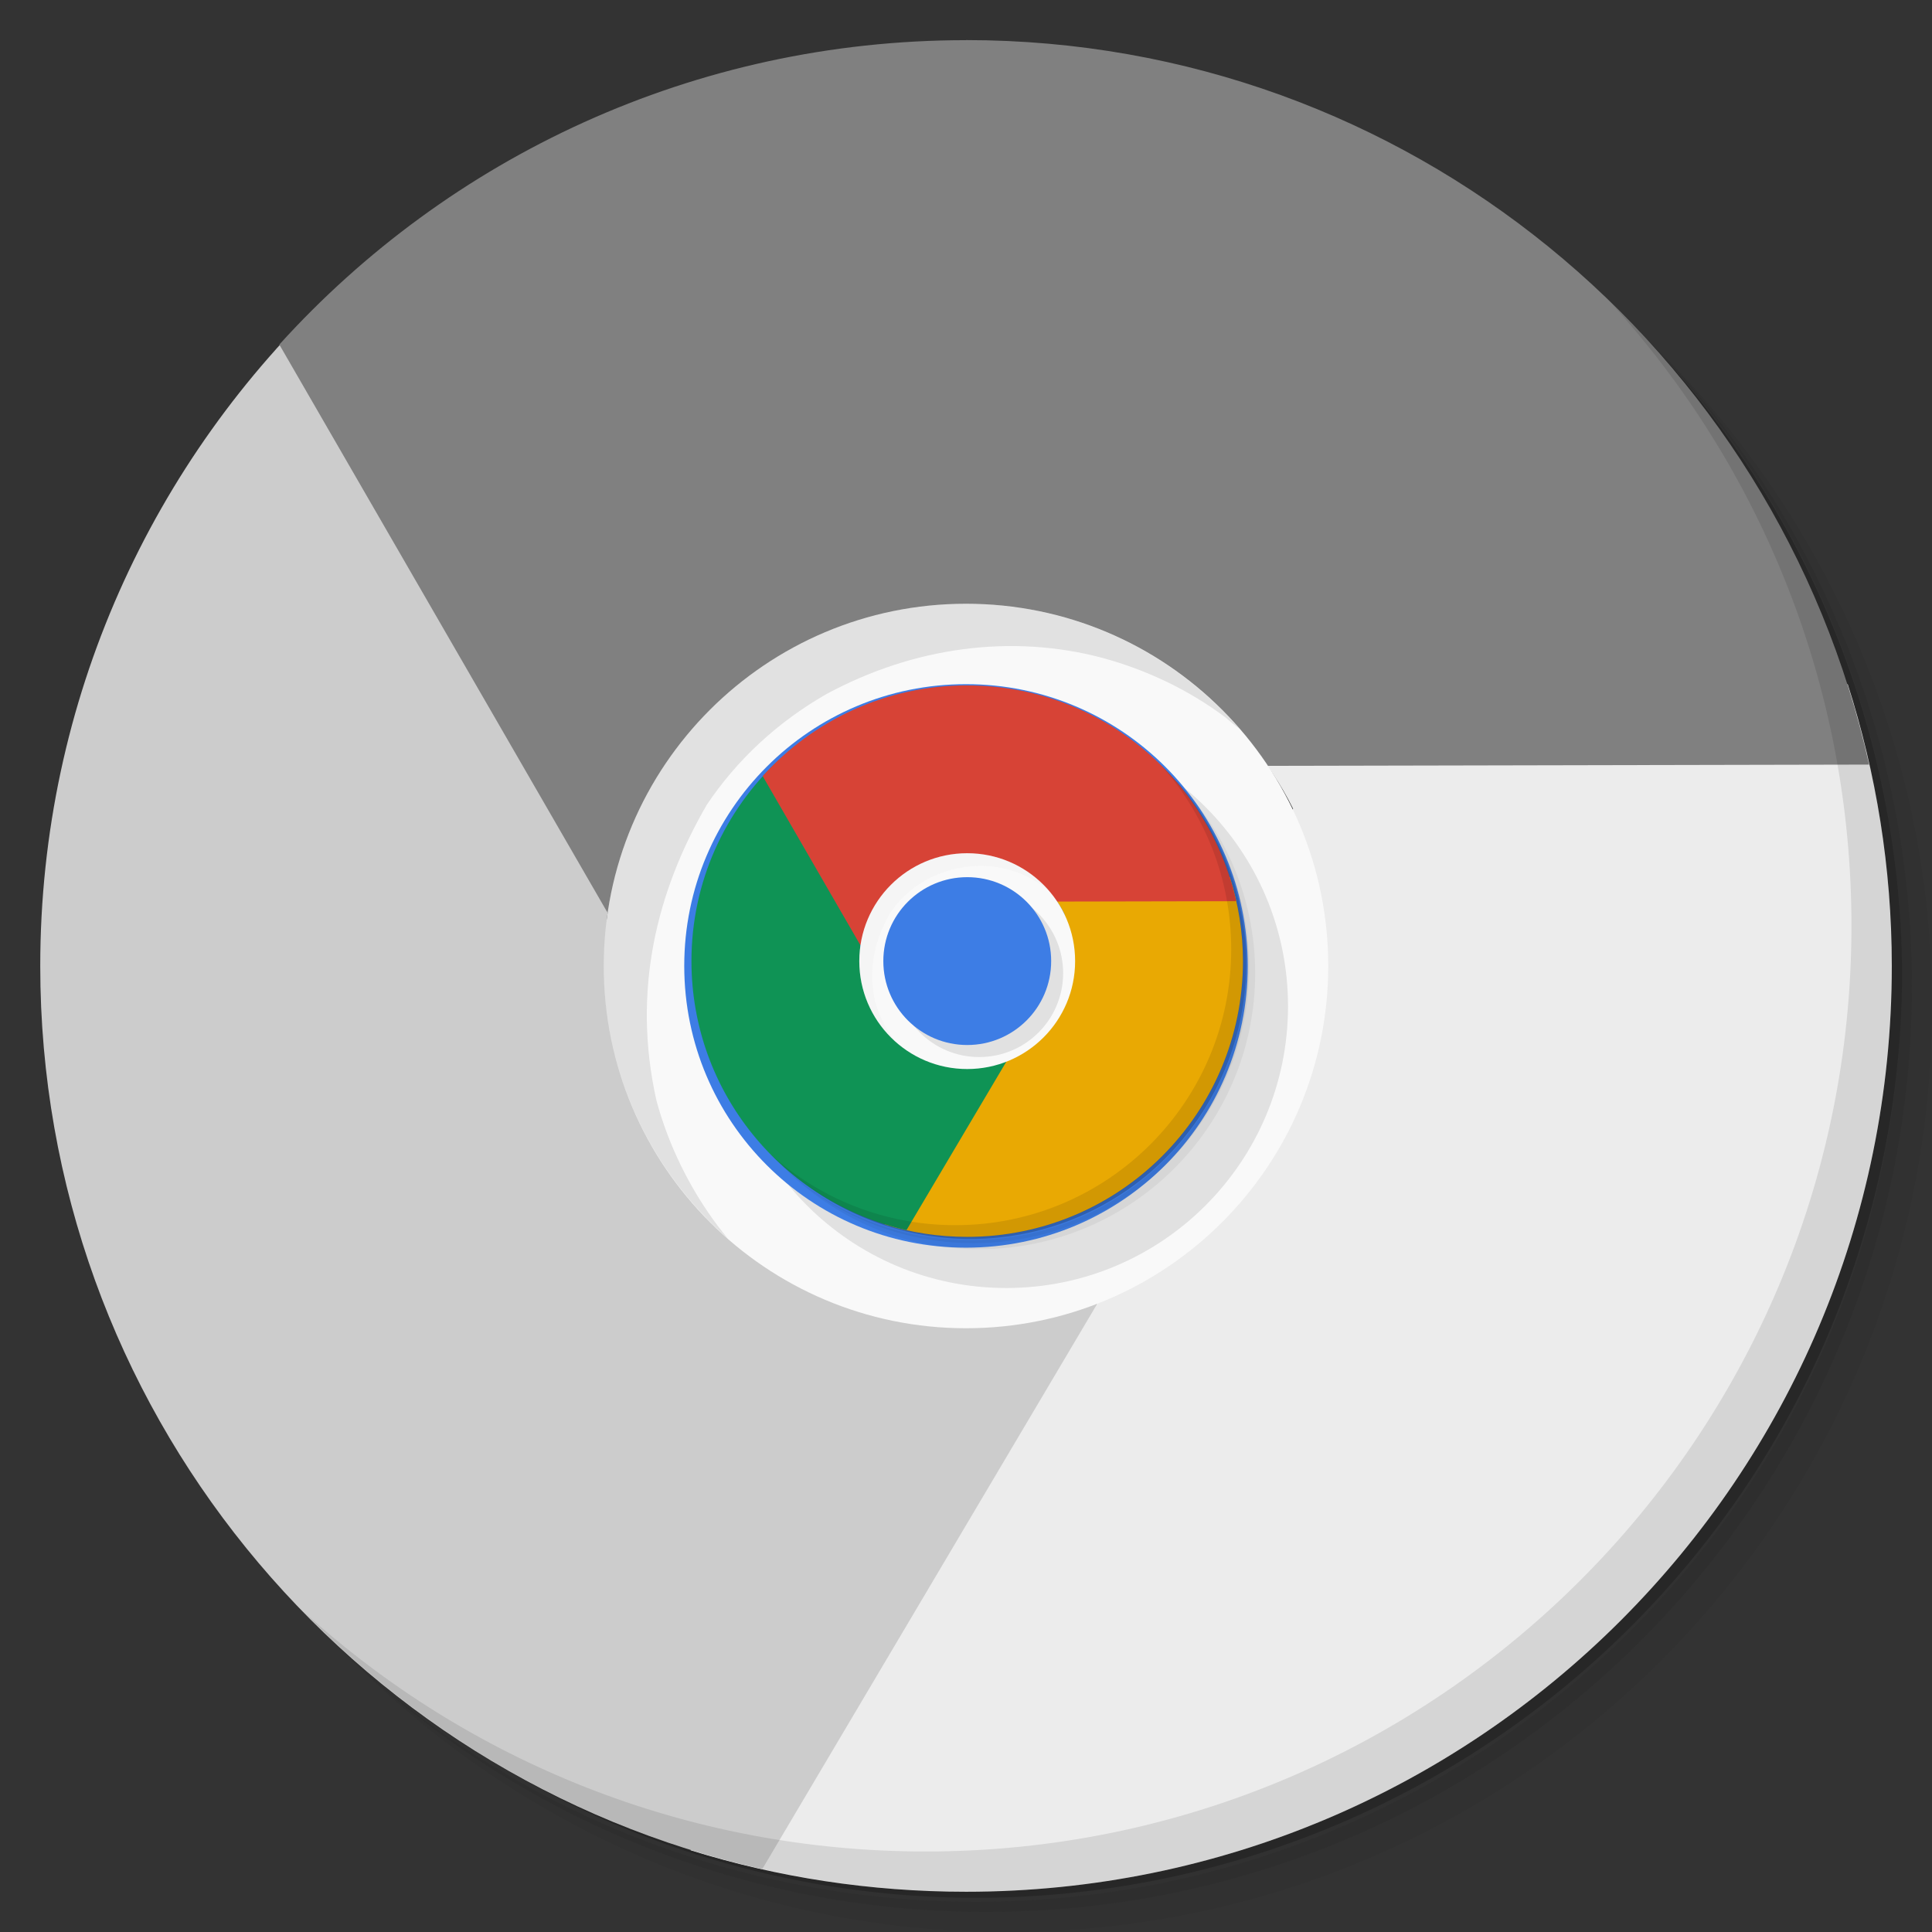 <?xml version="1.0" encoding="UTF-8" standalone="no"?>
<svg
   xmlns:dc="http://purl.org/dc/elements/1.1/"
   xmlns:cc="http://creativecommons.org/ns#"
   xmlns:rdf="http://www.w3.org/1999/02/22-rdf-syntax-ns#"
   xmlns:svg="http://www.w3.org/2000/svg"
   xmlns="http://www.w3.org/2000/svg"
   xmlns:sodipodi="http://sodipodi.sourceforge.net/DTD/sodipodi-0.dtd"
   xmlns:inkscape="http://www.inkscape.org/namespaces/inkscape"
   viewBox="0 0 48 48"
   id="svg2"
   version="1.1"
   inkscape:version="0.91 r13725"
   sodipodi:docname="chrome.svg">
  <rect x="0" y="0" width="48" height="48" fill="#333333" stroke="none"/>
  <defs
     id="defs32" />
  <sodipodi:namedview
     pagecolor="#ffffff"
     bordercolor="#666666"
     borderopacity="1"
     objecttolerance="10"
     gridtolerance="10"
     guidetolerance="10"
     inkscape:pageopacity="0"
     inkscape:pageshadow="2"
     inkscape:window-width="1863"
     inkscape:window-height="1021"
     id="namedview30"
     showgrid="false"
     inkscape:zoom="9.8333333"
     inkscape:cx="-7.0553161"
     inkscape:cy="11.527236"
     inkscape:window-x="57"
     inkscape:window-y="31"
     inkscape:window-maximized="1"
     inkscape:current-layer="svg2" />
  <g
     id="g4">
    <path
       d="m 36.31 5 c 5.859 4.062 9.688 10.831 9.688 18.5 c 0 12.426 -10.07 22.5 -22.5 22.5 c -7.669 0 -14.438 -3.828 -18.5 -9.688 c 1.037 1.822 2.306 3.499 3.781 4.969 c 4.085 3.712 9.514 5.969 15.469 5.969 c 12.703 0 23 -10.298 23 -23 c 0 -5.954 -2.256 -11.384 -5.969 -15.469 c -1.469 -1.475 -3.147 -2.744 -4.969 -3.781 z m 4.969 3.781 c 3.854 4.113 6.219 9.637 6.219 15.719 c 0 12.703 -10.297 23 -23 23 c -6.081 0 -11.606 -2.364 -15.719 -6.219 c 4.16 4.144 9.883 6.719 16.219 6.719 c 12.703 0 23 -10.298 23 -23 c 0 -6.335 -2.575 -12.06 -6.719 -16.219 z"
       style="opacity:0.05"
       id="path6" />
    <path
       d="m 41.28 8.781 c 3.712 4.085 5.969 9.514 5.969 15.469 c 0 12.703 -10.297 23 -23 23 c -5.954 0 -11.384 -2.256 -15.469 -5.969 c 4.113 3.854 9.637 6.219 15.719 6.219 c 12.703 0 23 -10.298 23 -23 c 0 -6.081 -2.364 -11.606 -6.219 -15.719 z"
       style="opacity:0.1"
       id="path8" />
    <path
       d="m 31.25 2.375 c 8.615 3.154 14.75 11.417 14.75 21.13 c 0 12.426 -10.07 22.5 -22.5 22.5 c -9.708 0 -17.971 -6.135 -21.12 -14.75 a 23 23 0 0 0 44.875 -7 a 23 23 0 0 0 -16 -21.875 z"
       style="opacity:0.2"
       id="path10" />
  </g>
  <path
     d="m 29.563 16.998 c 1.027 0.824 1.973 1.898 2.563 3.094 -4.9 12.333 0 0 -4.9 12.333 -0.879 0.371 -1.365 0.493 -2.358 0.575 l -7.711 12.969 c 2.161 0.672 4.462 1.031 6.844 1.031 12.703 0 23 -10.297 23 -23 0 -2.441 -0.389 -4.793 -1.094 -7 z"
     style="fill:#ececec;fill-opacity:1;stroke:none;fill-rule:nonzero"
     id="path12" />
  <path
     d="M 8.281,7.219 C 3.803,11.416 1,17.379 1,24 1,34.961 8.674,44.13 18.938,46.438 L 27.251,32.408 15.07,22.907 c 0.167,-1.309 0.207,-2.648 0.257,-3.42 L 8.282,7.223"
     style="fill:#cccccc;fill-opacity:1;stroke:none;fill-rule:nonzero"
     id="path14" />
  <path
     d="m 24,0.998 c -6.764,0 -12.854,2.915 -17.06,7.563 l 8.14,14.09 16.4,-3.624 14.957,-0.031 C 44.15,8.703 34.981,0.996 23.999,0.996"
     style="fill:#808080;fill-opacity:1;stroke:none;fill-rule:nonzero"
     id="path16" />
  <g
     id="g18">
    <path
       d="m 40.03 7.531 c 3.712 4.084 5.969 9.514 5.969 15.469 0 12.703 -10.297 23 -23 23 c -5.954 0 -11.384 -2.256 -15.469 -5.969 4.178 4.291 10.01 6.969 16.469 6.969 c 12.703 0 23 -10.298 23 -23 0 -6.462 -2.677 -12.291 -6.969 -16.469 z"
       style="opacity:0.1"
       id="path20" />
  </g>
  <path
     d="m 33 24 c 0 4.973 -4.03 9 -9 9 -4.969 0 -9 -4.03 -9 -9 0 -4.969 4.03 -9 9 -9 4.973 0 9 4.03 9 9 m 0 0"
     style="fill:#f9f9f9;fill-opacity:1;stroke:none;fill-rule:nonzero"
     id="path22" />
  <path
     d="m 32 25 c 0 3.867 -3.133 7 -7 7 -3.867 0 -7 -3.133 -7 -7 0 -3.867 3.133 -7 7 -7 3.867 0 7 3.133 7 7 m 0 0"
     style="fill:#000;fill-opacity:0.098;stroke:none;fill-rule:nonzero"
     id="path24" />
  <path
     d="m 24 15 c -4.97 0 -9 4.03 -9 9 0 2.701 1.196 5.118 3.08 6.768 -0.082 -0.098 -0.163 -0.199 -0.24 -0.301 -0.703 -0.934 -1.234 -2.02 -1.531 -3.125 -0.612 -2.722 0.002 -5.192 1.25 -7.346 0.738 -1.102 1.738 -2.043 2.969 -2.75 2.186 -1.182 4.604 -1.494 6.844 -0.906 1.113 0.301 2.162 0.797 3.096 1.5 0.105 0.101 0.224 0.185 0.336 0.278 -1.65 -1.906 -4.082 -3.117 -6.803 -3.117 z"
     style="fill:#000;fill-opacity:0.098;stroke:none;fill-rule:nonzero"
     id="path26" />
  <path
     d="m 31 23.998 c 0 3.867 -3.133 7 -7 7 -3.867 0 -7 -3.133 -7 -7 0 -3.867 3.133 -7 7 -7 3.867 0 7 3.133 7 7 m 0 0"
     style="fill:#3d7de5;fill-opacity:1;stroke:none;fill-rule:nonzero"
     id="path28" />
  <g
     transform="matrix(0.298,0,0,0.298,16.881,16.731)"
     id="g4-6">
    <path
       inkscape:connector-curvature="0"
       d="m 36.31,5 c 5.859,4.062 9.688,10.831 9.688,18.5 0,12.426 -10.07,22.5 -22.5,22.5 -7.669,0 -14.438,-3.828 -18.5,-9.688 1.037,1.822 2.306,3.499 3.781,4.969 4.085,3.712 9.514,5.969 15.469,5.969 12.703,0 23,-10.298 23,-23 0,-5.954 -2.256,-11.384 -5.969,-15.469 C 39.81,7.306 38.132,6.037 36.31,5 Z m 4.969,3.781 c 3.854,4.113 6.219,9.637 6.219,15.719 0,12.703 -10.297,23 -23,23 -6.081,0 -11.606,-2.364 -15.719,-6.219 4.16,4.144 9.883,6.719 16.219,6.719 12.703,0 23,-10.298 23,-23 0,-6.335 -2.575,-12.06 -6.719,-16.219 z"
       style="opacity:0.05"
       id="path6-7" />
    <path
       inkscape:connector-curvature="0"
       d="m 41.28,8.781 c 3.712,4.085 5.969,9.514 5.969,15.469 0,12.703 -10.297,23 -23,23 -5.954,0 -11.384,-2.256 -15.469,-5.969 4.113,3.854 9.637,6.219 15.719,6.219 12.703,0 23,-10.298 23,-23 0,-6.081 -2.364,-11.606 -6.219,-15.719 z"
       style="opacity:0.1"
       id="path8-5" />
    <path
       inkscape:connector-curvature="0"
       d="M 31.25,2.375 C 39.865,5.529 46,13.792 46,23.505 c 0,12.426 -10.07,22.5 -22.5,22.5 -9.708,0 -17.971,-6.135 -21.12,-14.75 a 23,23 0 0 0 44.875,-7 23,23 0 0 0 -16,-21.875 z"
       style="opacity:0.2"
       id="path10-3" />
  </g>
  <path
     inkscape:connector-curvature="0"
     d="m 25.687,21.794 c 0.306,0.245 0.588,0.565 0.763,0.922 -1.46,3.673 0,0 -1.46,3.673 -0.262,0.111 -0.407,0.147 -0.702,0.171 l -2.297,3.863 c 0.644,0.2 1.329,0.307 2.039,0.307 3.784,0 6.851,-3.067 6.851,-6.85 0,-0.727 -0.116,-1.428 -0.326,-2.085 z"
     style="fill:#e9a903;fill-opacity:1;fill-rule:nonzero;stroke:none"
     id="path12-5" />
  <path
     inkscape:connector-curvature="0"
     d="m 19.348,18.881 c -1.334,1.25 -2.169,3.026 -2.169,4.998 0,3.265 2.286,5.996 5.343,6.683 l 2.476,-4.179 -3.629,-2.83 c 0.05,-0.39 0.062,-0.789 0.077,-1.019 l -2.099,-3.653"
     style="fill:#0f9355;fill-opacity:1;fill-rule:nonzero;stroke:none"
     id="path14-6" />
  <path
     inkscape:connector-curvature="0"
     d="m 24.03,17.028 c -2.015,0 -3.829,0.868 -5.082,2.253 l 2.425,4.197 4.885,-1.079 4.455,-0.009 c -0.681,-3.066 -3.413,-5.361 -6.684,-5.361"
     style="fill:#d74336;fill-opacity:1;fill-rule:nonzero;stroke:none"
     id="path16-2" />
  <g
     transform="matrix(0.298,0,0,0.298,16.881,16.731)"
     id="g18-9">
    <path
       inkscape:connector-curvature="0"
       d="m 40.03,7.531 c 3.712,4.084 5.969,9.514 5.969,15.469 0,12.703 -10.297,23 -23,23 C 17.045,46 11.615,43.744 7.53,40.031 11.708,44.322 17.54,47 23.999,47 c 12.703,0 23,-10.298 23,-23 0,-6.462 -2.677,-12.291 -6.969,-16.469 z"
       style="opacity:0.1"
       id="path20-1" />
  </g>
  <path
     inkscape:connector-curvature="0"
     d="m 26.711,23.879 c 0,1.481 -1.2,2.681 -2.681,2.681 -1.48,0 -2.681,-1.2 -2.681,-2.681 0,-1.48 1.2,-2.681 2.681,-2.681 1.481,0 2.681,1.2 2.681,2.681 m 0,0"
     style="fill:#f9f9f9;fill-opacity:1;fill-rule:nonzero;stroke:none"
     id="path22-2" />
  <path
     inkscape:connector-curvature="0"
     d="m 26.413,24.177 c 0,1.152 -0.933,2.085 -2.085,2.085 -1.152,0 -2.085,-0.933 -2.085,-2.085 0,-1.152 0.933,-2.085 2.085,-2.085 1.152,0 2.085,0.933 2.085,2.085 m 0,0"
     style="fill:#000000;fill-opacity:0.098;fill-rule:nonzero;stroke:none"
     id="path24-7" />
  <path
     inkscape:connector-curvature="0"
     d="m 24.03,21.198 c -1.48,0 -2.681,1.2 -2.681,2.681 0,0.804 0.356,1.524 0.917,2.016 -0.024,-0.029 -0.049,-0.059 -0.071,-0.09 -0.209,-0.278 -0.368,-0.602 -0.456,-0.931 -0.182,-0.811 5.96e-4,-1.546 0.372,-2.188 0.22,-0.328 0.518,-0.609 0.884,-0.819 0.651,-0.352 1.371,-0.445 2.039,-0.27 0.332,0.09 0.644,0.237 0.922,0.447 0.031,0.03 0.067,0.055 0.1,0.083 -0.492,-0.568 -1.216,-0.928 -2.027,-0.928 z"
     style="fill:#cccccc;fill-opacity:0.098;fill-rule:nonzero;stroke:none"
     id="path26-0" />
  <path
     inkscape:connector-curvature="0"
     d="m 26.116,23.878 c 0,1.152 -0.933,2.085 -2.085,2.085 -1.152,0 -2.085,-0.933 -2.085,-2.085 0,-1.152 0.933,-2.085 2.085,-2.085 1.152,0 2.085,0.933 2.085,2.085 m 0,0"
     style="fill:#3d7de5;fill-opacity:1;fill-rule:nonzero;stroke:none"
     id="path28-9" />
</svg>
